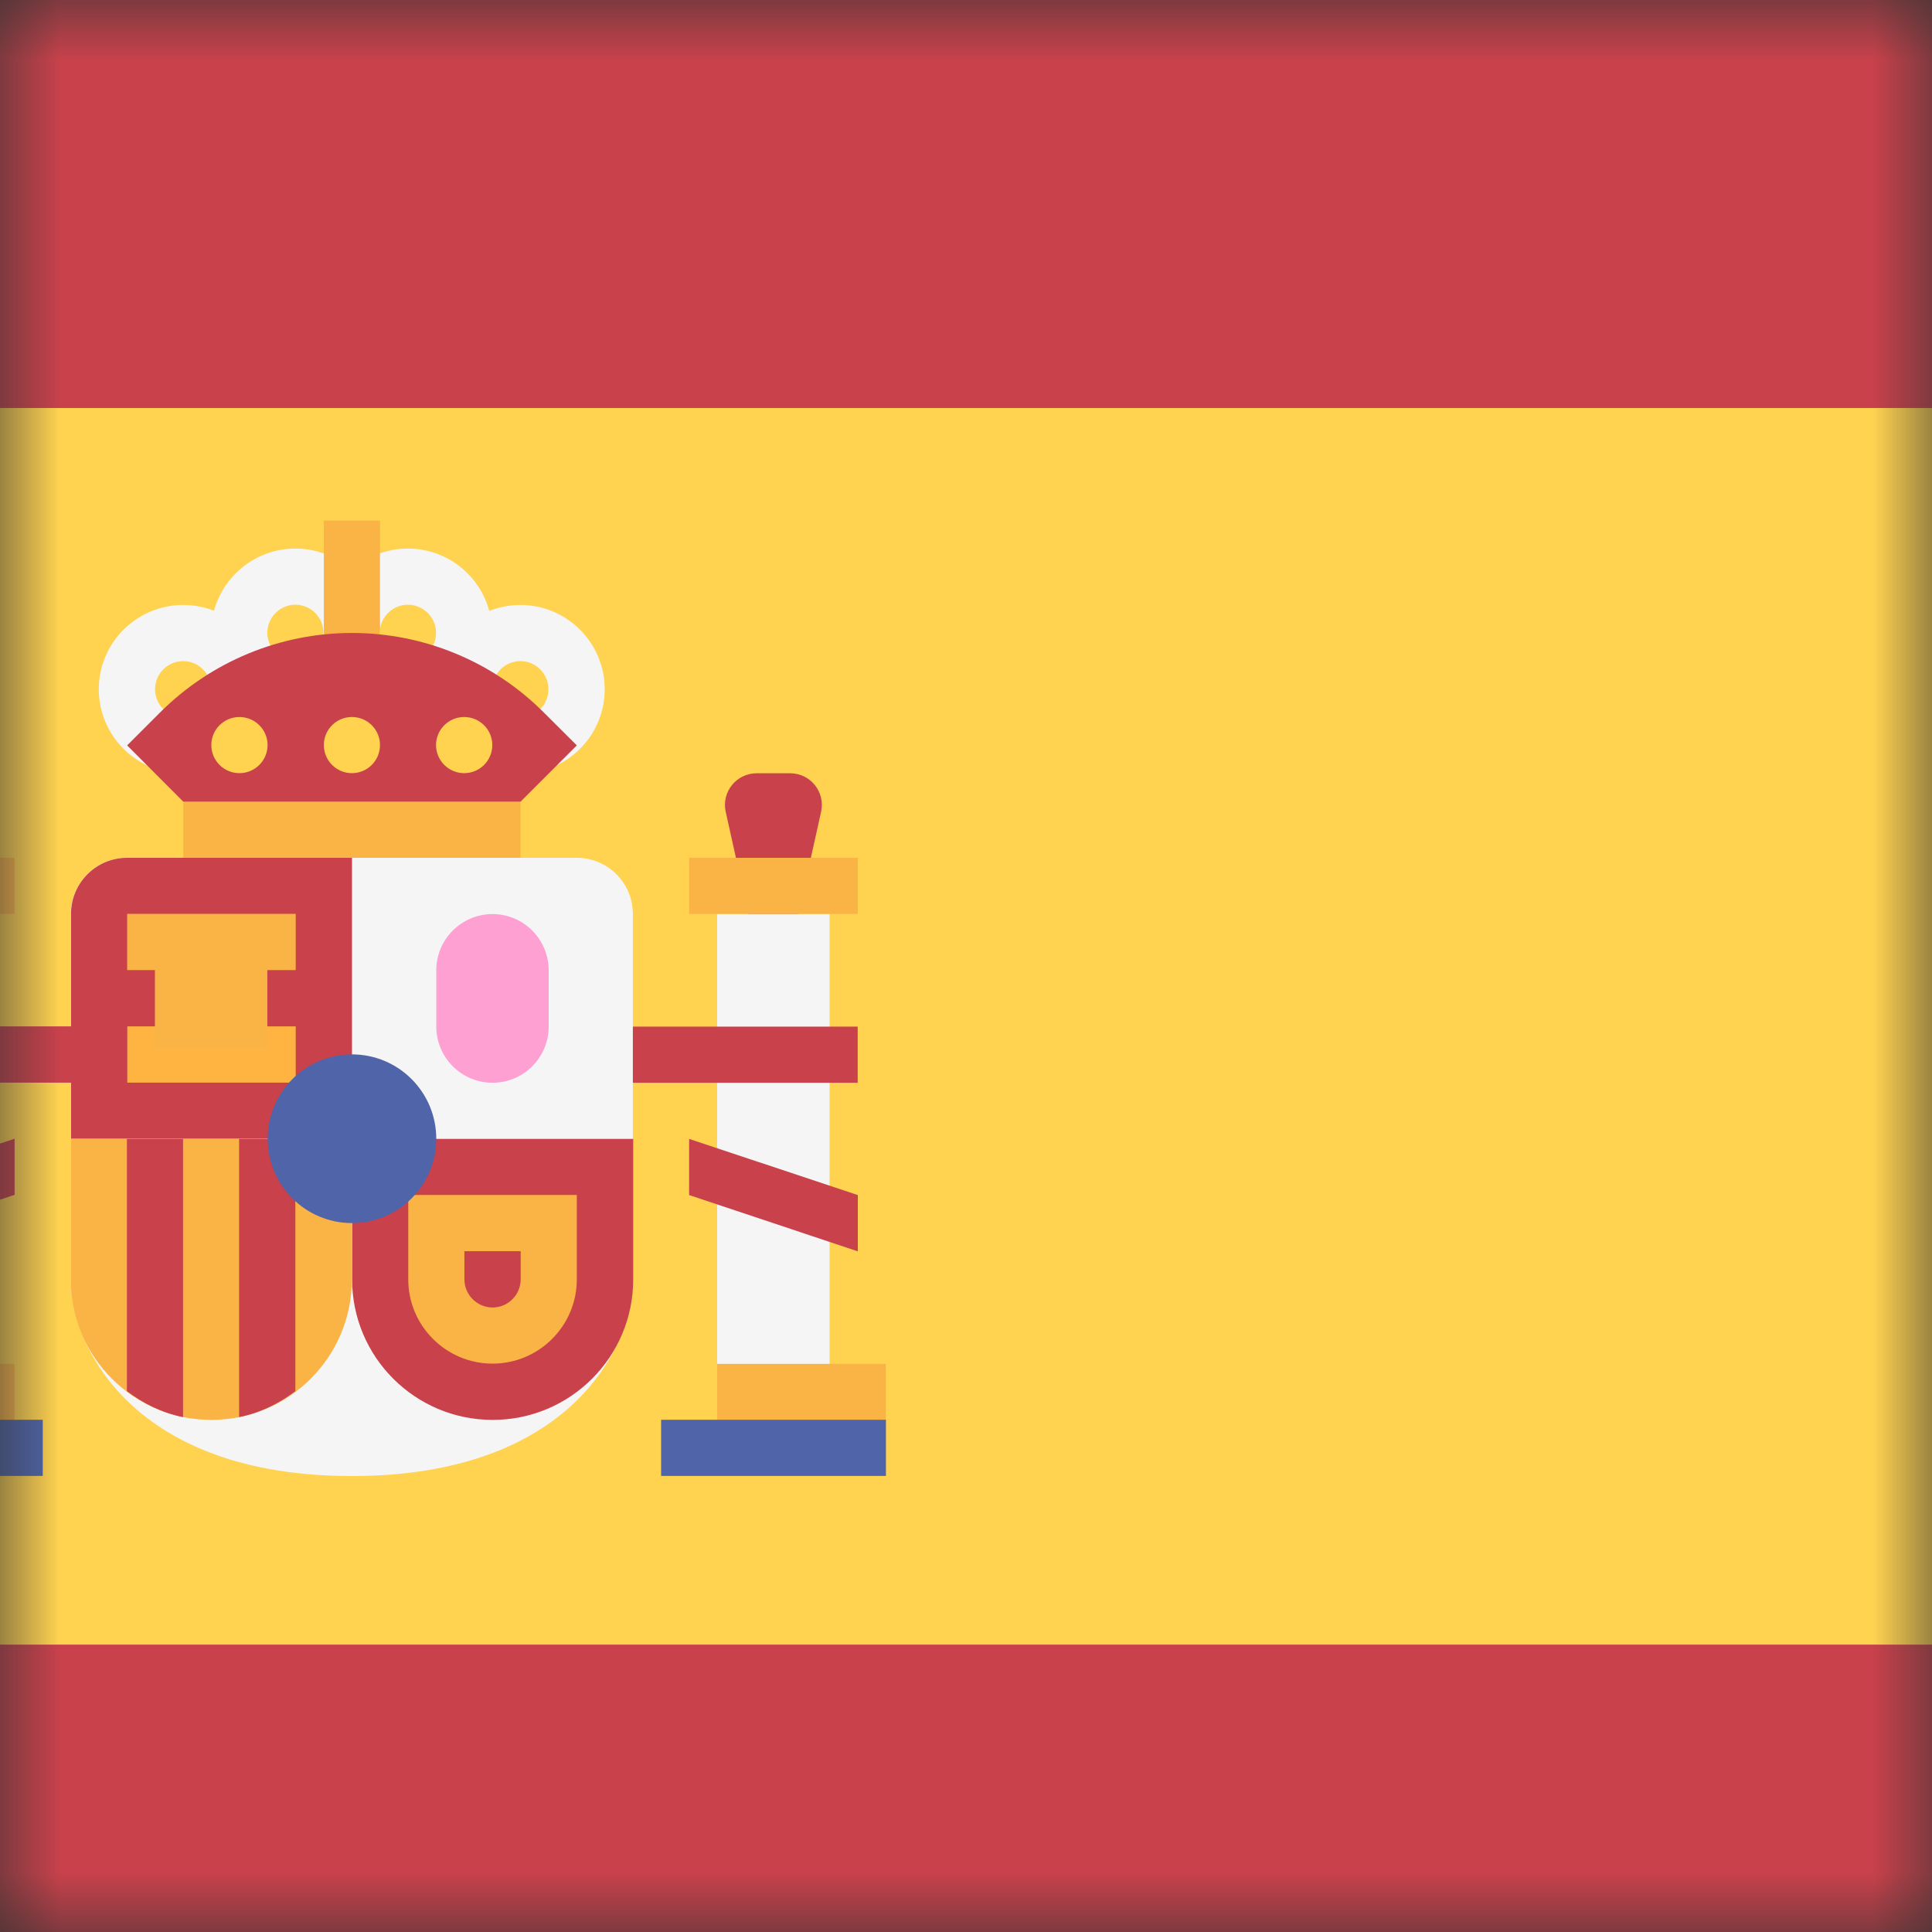 <svg width="16" height="16" viewBox="0 0 16 16" fill="none" xmlns="http://www.w3.org/2000/svg">
<rect x="0" y="0" width="16" height="16" fill="#333333" stroke="none"/>
<mask id="mask0_3896_40063" style="mask-type:luminance" maskUnits="userSpaceOnUse" x="0" y="0" width="16" height="16">
<rect width="16" height="16" fill="white"/>
</mask>
<g mask="url(#mask0_3896_40063)">
<path d="M-4.533 17.344H21.536C21.794 17.344 22.002 17.136 22.002 16.878V0.12C22.002 -0.137 21.794 -0.346 21.536 -0.346H-4.533C-4.79 -0.346 -4.998 -0.137 -4.998 0.12V16.878C-4.998 17.136 -4.79 17.344 -4.533 17.344Z" fill="#C8414B"/>
<path d="M22.002 3.379H-4.998V13.62H22.002V3.379Z" fill="#FFD250"/>
<path d="M6.405 8.499L6.8 6.723C6.836 6.559 6.712 6.404 6.544 6.404H6.266C6.098 6.404 5.974 6.559 6.01 6.723L6.405 8.499Z" fill="#C8414B"/>
<path d="M6.87 7.568H5.939V11.525H6.87V7.568Z" fill="#F5F5F5"/>
<path d="M7.104 7.104H5.707V7.569H7.104V7.104Z" fill="#FAB446"/>
<path d="M7.103 8.502H4.775V8.967H7.103V8.502Z" fill="#C8414B"/>
<path d="M7.104 10.363L5.707 9.897V9.432L7.104 9.897V10.363Z" fill="#C8414B"/>
<path d="M1.051 7.104C0.794 7.104 0.586 7.312 0.586 7.569V10.595C0.586 11.161 1.114 12.224 2.914 12.224C4.713 12.224 5.241 11.161 5.241 10.595V7.569C5.241 7.312 5.033 7.104 4.776 7.104H1.051Z" fill="#F5F5F5"/>
<path d="M2.915 9.431H0.588V7.569C0.588 7.312 0.796 7.104 1.053 7.104H2.915V9.431Z" fill="#C8414B"/>
<path d="M2.916 9.432H5.244V10.595C5.244 11.238 4.723 11.759 4.08 11.759C3.437 11.759 2.916 11.238 2.916 10.595V9.432Z" fill="#C8414B"/>
<path d="M0.586 9.432H2.914V10.595C2.914 11.238 2.393 11.759 1.75 11.759C1.107 11.759 0.586 11.238 0.586 10.595V9.432Z" fill="#FAB446"/>
<path d="M2.446 11.521V9.432H1.98V11.736C2.154 11.701 2.31 11.624 2.446 11.521Z" fill="#C8414B"/>
<path d="M1.516 11.736V9.432H1.051V11.521C1.187 11.624 1.343 11.701 1.516 11.736Z" fill="#C8414B"/>
<path d="M2.449 8.5H1.053V8.966H2.449V8.5Z" fill="#FFB441"/>
<path d="M2.449 7.568H1.053V8.034H2.449V7.568Z" fill="#FAB446"/>
<path d="M2.214 7.846H1.283V8.689H2.214V7.846Z" fill="#FAB446"/>
<path d="M0.121 11.295H-1.275V11.761H0.121V11.295Z" fill="#FAB446"/>
<path d="M0.121 7.104H-1.275V7.569H0.121V7.104Z" fill="#FAB446"/>
<path d="M0.354 11.758H-1.508V12.223H0.354V11.758Z" fill="#5064AA"/>
<path d="M7.336 11.295H5.939V11.761H7.336V11.295Z" fill="#FAB446"/>
<path d="M7.337 11.758H5.475V12.223H7.337V11.758Z" fill="#5064AA"/>
<path d="M4.311 6.639H1.518V7.104H4.311V6.639Z" fill="#FAB446"/>
<path d="M3.147 5.242H2.682V6.639H3.147V5.242Z" fill="#FFB441"/>
<path d="M2.446 5.939C2.061 5.939 1.748 5.626 1.748 5.241C1.748 4.856 2.061 4.543 2.446 4.543C2.831 4.543 3.145 4.856 3.145 5.241C3.145 5.626 2.831 5.939 2.446 5.939ZM2.446 5.008C2.318 5.008 2.214 5.113 2.214 5.241C2.214 5.37 2.318 5.474 2.446 5.474C2.575 5.474 2.679 5.37 2.679 5.241C2.679 5.113 2.575 5.008 2.446 5.008Z" fill="#F5F5F5"/>
<path d="M3.378 5.939C2.993 5.939 2.68 5.626 2.68 5.241C2.68 4.856 2.993 4.543 3.378 4.543C3.763 4.543 4.076 4.856 4.076 5.241C4.076 5.626 3.763 5.939 3.378 5.939ZM3.378 5.008C3.25 5.008 3.145 5.113 3.145 5.241C3.145 5.37 3.249 5.474 3.378 5.474C3.506 5.474 3.611 5.37 3.611 5.241C3.611 5.113 3.506 5.008 3.378 5.008Z" fill="#F5F5F5"/>
<path d="M4.31 6.406C3.925 6.406 3.611 6.093 3.611 5.708C3.611 5.323 3.925 5.01 4.31 5.01C4.695 5.01 5.008 5.323 5.008 5.708C5.008 6.093 4.695 6.406 4.31 6.406ZM4.31 5.475C4.181 5.475 4.077 5.58 4.077 5.708C4.077 5.836 4.181 5.941 4.31 5.941C4.438 5.941 4.542 5.836 4.542 5.708C4.542 5.58 4.438 5.475 4.31 5.475Z" fill="#F5F5F5"/>
<path d="M1.517 6.406C1.132 6.406 0.818 6.093 0.818 5.708C0.818 5.323 1.132 5.01 1.517 5.01C1.902 5.01 2.215 5.323 2.215 5.708C2.215 6.093 1.902 6.406 1.517 6.406ZM1.517 5.475C1.388 5.475 1.284 5.58 1.284 5.708C1.284 5.836 1.388 5.941 1.517 5.941C1.645 5.941 1.749 5.836 1.749 5.708C1.749 5.58 1.645 5.475 1.517 5.475Z" fill="#F5F5F5"/>
<path d="M4.312 10.362V10.595C4.312 10.723 4.208 10.828 4.079 10.828C3.951 10.828 3.846 10.723 3.846 10.595V10.362H4.312ZM4.777 9.896H3.381V10.595C3.381 10.98 3.694 11.293 4.079 11.293C4.464 11.293 4.777 10.98 4.777 10.595V9.896H4.777Z" fill="#FAB446"/>
<path d="M4.079 8.967C3.822 8.967 3.613 8.758 3.613 8.501V8.036C3.613 7.779 3.822 7.57 4.079 7.57C4.336 7.57 4.544 7.779 4.544 8.036V8.501C4.544 8.758 4.336 8.967 4.079 8.967Z" fill="#FFA0D2"/>
<path d="M2.915 10.129C3.301 10.129 3.613 9.816 3.613 9.431C3.613 9.045 3.301 8.732 2.915 8.732C2.529 8.732 2.217 9.045 2.217 9.431C2.217 9.816 2.529 10.129 2.915 10.129Z" fill="#5064AA"/>
<path d="M3.147 4.311H2.682V5.707H3.147V4.311Z" fill="#FAB446"/>
<path d="M1.518 6.639L1.053 6.173L1.325 5.901C1.747 5.479 2.319 5.242 2.915 5.242C3.511 5.242 4.083 5.479 4.504 5.901L4.777 6.173L4.311 6.639H1.518Z" fill="#C8414B"/>
<path d="M2.914 6.403C3.043 6.403 3.147 6.299 3.147 6.17C3.147 6.042 3.043 5.938 2.914 5.938C2.786 5.938 2.682 6.042 2.682 6.17C2.682 6.299 2.786 6.403 2.914 6.403Z" fill="#FFD250"/>
<path d="M1.983 6.403C2.111 6.403 2.216 6.299 2.216 6.17C2.216 6.042 2.111 5.938 1.983 5.938C1.854 5.938 1.75 6.042 1.75 6.17C1.75 6.299 1.854 6.403 1.983 6.403Z" fill="#FFD250"/>
<path d="M3.844 6.403C3.973 6.403 4.077 6.299 4.077 6.17C4.077 6.042 3.973 5.938 3.844 5.938C3.716 5.938 3.611 6.042 3.611 6.17C3.611 6.299 3.716 6.403 3.844 6.403Z" fill="#FFD250"/>
<path d="M1.052 8.5H-1.275V8.966H1.052V8.5Z" fill="#C8414B"/>
<path d="M-1.275 10.361L0.121 9.895V9.43L-1.275 9.895V10.361Z" fill="#C8414B"/>
</g>
</svg>

